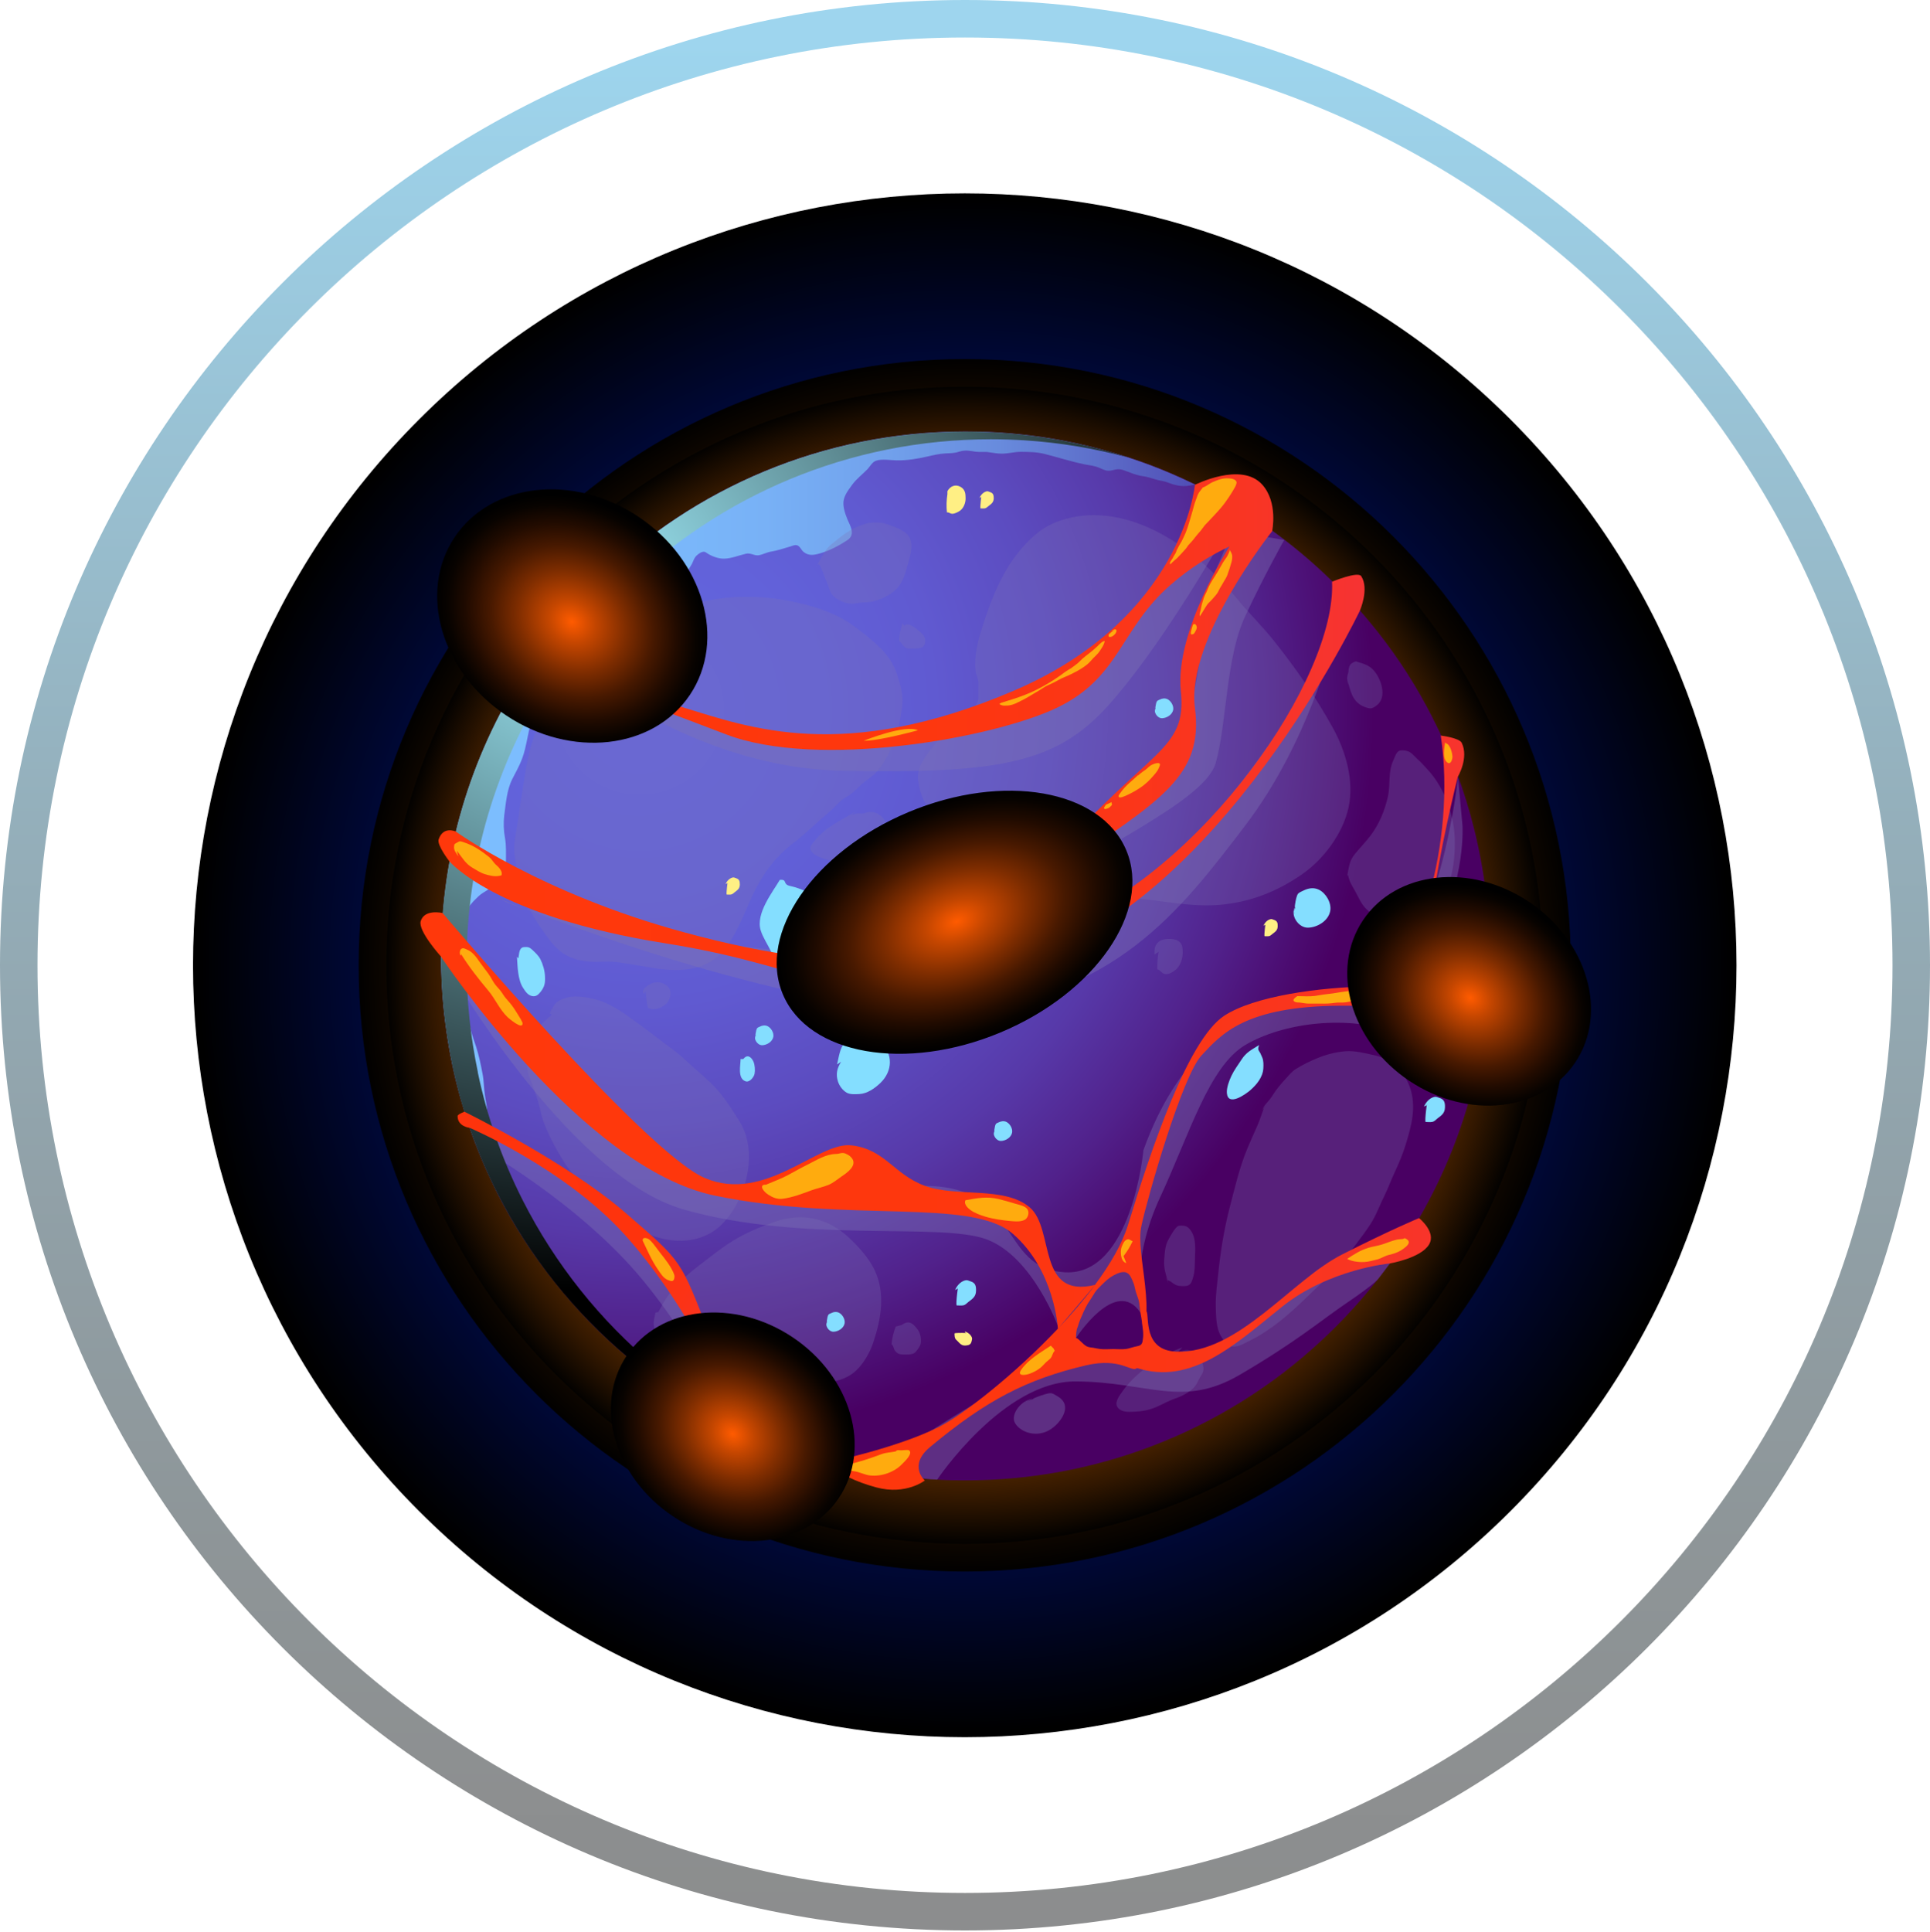 <svg width="1000" height="1001" viewBox="0 0 1000 1001" fill="none" xmlns="http://www.w3.org/2000/svg">
<g clip-path="url(#clip0_548_25893)">
<g clip-path="url(#clip1_548_25893)">
<path style="mix-blend-mode:screen" d="M782.626 782.783C938.783 626.625 938.783 373.443 782.626 217.286C626.468 61.128 373.287 61.128 217.13 217.286C60.972 373.443 60.972 626.625 217.13 782.783C373.287 938.94 626.468 938.94 782.626 782.783Z" fill="url(#paint0_radial_548_25893)"/>
<path style="mix-blend-mode:screen" d="M499.867 814.066C673.302 814.066 813.898 673.469 813.898 500.034C813.898 326.599 673.302 186.002 499.867 186.002C326.432 186.002 185.835 326.599 185.835 500.034C185.835 673.469 326.432 814.066 499.867 814.066Z" fill="url(#paint1_radial_548_25893)"/>
<path style="mix-blend-mode:screen" d="M499.867 799.736C665.388 799.736 799.568 665.555 799.568 500.034C799.568 334.514 665.388 200.333 499.867 200.333C334.347 200.333 200.166 334.514 200.166 500.034C200.166 665.555 334.347 799.736 499.867 799.736Z" fill="url(#paint2_radial_548_25893)"/>
<path fill-rule="evenodd" clip-rule="evenodd" d="M771.649 495.274C771.649 521.356 767.98 546.646 761.037 570.497C747.302 618.497 720.624 660.992 685.021 694.116C659.583 717.868 629.534 736.711 596.46 749.257C566.46 760.661 534.03 766.86 500.014 766.86C495.204 766.86 490.344 766.761 485.584 766.463H485.535C478.444 766.116 471.353 765.422 464.411 764.579C411.948 757.686 364.295 735.918 325.667 703.439C311.139 691.339 297.998 677.703 286.345 662.778C277.519 651.621 269.535 639.72 262.544 627.174C260.858 624.199 259.271 621.174 257.684 618.1C257.684 618.001 257.635 617.951 257.585 617.802C255.899 614.53 254.362 611.257 252.874 607.935H252.825C248.114 597.571 243.998 586.86 240.676 575.803C238.147 567.869 236.015 559.736 234.329 551.505C234.279 551.456 234.279 551.356 234.279 551.257C233.089 545.456 232.048 539.604 231.255 533.703C229.42 521.108 228.527 508.266 228.527 495.175C228.527 487.687 228.825 480.15 229.519 472.811C229.866 468.1 230.362 463.489 231.007 458.828C234.527 432.1 241.965 406.663 252.726 382.96C257.982 371.307 264.081 360.15 270.924 349.44C282.279 331.539 295.668 315.175 310.841 300.398C359.733 252.795 426.526 223.49 500.163 223.49C503.039 223.49 505.915 223.539 508.691 223.589C511.716 223.688 514.791 223.837 517.815 224.035C533.386 225.076 548.658 227.357 563.385 230.927C571.964 233.01 580.394 235.39 588.675 238.266C594.278 240.151 599.782 242.283 605.236 244.564C609.303 246.299 613.269 248.084 617.236 249.969C617.931 250.316 618.625 250.613 619.319 250.96C645.699 263.853 669.6 280.812 690.377 301.192C693.352 304.068 696.228 307.043 699.104 310.068C700.988 312.15 702.872 314.233 704.707 316.365C707.881 319.936 710.905 323.655 713.881 327.374C724.74 341.109 734.211 355.935 742.195 371.654C751.517 389.902 758.856 409.34 763.864 429.671C769.07 450.646 771.847 472.563 771.847 495.125L771.649 495.274Z" fill="url(#paint3_radial_548_25893)"/>
<g style="mix-blend-mode:multiply" opacity="0.4">
<path fill-rule="evenodd" clip-rule="evenodd" d="M228.429 495.273C228.429 495.273 292.495 608.926 354.379 626.579C416.312 644.182 487.023 633.025 511.171 642C535.32 651.025 548.51 687.918 548.51 687.918L557.535 693.075C557.535 693.075 578.212 660.992 590.857 679.934C590.857 679.934 585.799 653.058 601.022 620.381C616.245 587.703 626.361 552.546 645.204 541.339C664.047 530.133 698.46 524.877 725.782 535.736C753.104 546.546 767.236 544.463 767.236 544.463L769.269 531.62L771.302 520.265C771.302 520.265 745.17 524.43 724.146 510.992C724.146 510.992 727.022 516.001 743.336 485.604C759.6 455.158 757.765 427.736 757.765 427.736L755.435 402.447C755.435 402.447 746.707 490.116 709.716 515.554C709.716 515.554 627.303 498.497 592.444 595.786C592.444 595.786 586.493 660.843 551.931 659.058C517.419 657.223 529.32 614.678 479.386 614.281C429.403 613.835 399.106 634.414 349.618 606.199C300.131 577.984 228.478 495.323 228.478 495.323L228.429 495.273Z" fill="#7D72B3"/>
</g>
<g style="mix-blend-mode:multiply" opacity="0.4">
<path fill-rule="evenodd" clip-rule="evenodd" d="M485.586 766.463C485.586 766.463 519.85 715.29 557.536 715.587C595.222 715.885 612.577 729.521 642.279 712.215C671.982 694.86 684.329 684.05 698.015 674.777C711.7 665.505 714.031 662.579 714.031 662.579L720.229 654.397C720.229 654.397 699.403 644.282 681.056 659.108C662.709 673.935 629.536 707.554 603.205 707.405C576.875 707.257 578.164 692.083 548.561 703.984C518.957 715.885 456.677 757.835 456.677 757.835C456.677 757.835 467.933 766.066 485.635 766.463H485.586Z" fill="#7D72B3"/>
</g>
<g style="mix-blend-mode:multiply" opacity="0.4">
<path fill-rule="evenodd" clip-rule="evenodd" d="M243.355 584.232L246.628 593.208C246.628 593.208 299.587 622.464 333.058 663.125C366.479 703.835 372.429 731.406 372.429 731.406C372.429 731.406 378.38 707.158 349.57 661.538C320.76 615.918 258.727 590.927 243.405 584.232H243.355Z" fill="#7D72B3"/>
</g>
<path fill-rule="evenodd" clip-rule="evenodd" d="M619.171 251.109C618.278 251.208 617.386 251.307 616.493 251.505C613.419 252.051 611.039 251.803 608.014 250.96C605.832 250.365 604.295 249.472 601.964 249.076C598.642 248.58 595.617 247.142 592.295 246.696C588.824 246.249 585.799 244.861 582.477 243.671C579.898 242.729 578.51 243.076 576.03 243.671C573.551 244.315 571.766 243.274 569.584 242.332C567.105 241.241 564.576 241.043 561.948 240.547C555.055 239.109 548.212 236.927 541.419 235.191C537.155 234.101 533.287 234.101 528.923 234.051C525.551 234.051 522.477 234.993 519.055 234.993C516.775 234.993 514.841 234.596 512.609 234.299C510.279 233.853 507.948 234.299 505.618 234.001C502.196 233.506 500.361 232.96 496.841 234.001C494.262 234.844 492.229 234.745 489.651 234.894C486.775 235.043 483.502 235.787 480.725 236.431C475.618 237.621 470.064 238.563 464.857 238.464C461.634 238.464 456.924 237.572 453.899 238.663C451.915 239.357 450.924 241.489 449.585 242.927C446.957 245.654 443.684 248.134 441.502 251.158C439.271 254.233 436.791 257.357 436.99 261.224C437.188 264.547 438.725 268.464 440.213 271.538C441.7 274.811 442.246 277.737 438.874 279.919C434.659 282.695 429.849 285.224 425.039 286.613C421.816 287.555 418.94 288.1 416.263 285.819C415.271 284.976 414.676 283.34 413.436 282.646C412.147 282.001 410.858 282.646 409.469 283.092C406.097 284.084 402.775 285.224 399.354 285.77C397.221 286.117 395.387 287.208 393.304 287.605C390.825 288.051 389.039 286.216 386.411 286.861C382.792 287.704 379.172 289.241 375.403 289.39C372.726 289.538 369.304 288.348 367.073 287.01C365.734 286.266 365.436 285.522 363.899 285.919C362.659 286.216 360.825 287.704 360.18 288.646C359.288 289.935 358.94 291.571 358.048 292.91C357.106 294.348 356.213 295.786 355.37 297.324C353.833 300.348 351.998 303.175 350.015 305.852C348.577 307.737 347.635 310.266 346.048 312.001C345.255 312.943 343.519 313.588 342.478 314.332C339.651 316.315 336.676 318.1 333.949 320.233C328.693 324.398 323.684 328.96 318.329 332.976C314.213 336.051 308.461 337.836 303.8 339.77C300.875 340.96 297.85 341.803 294.924 343.042C293.982 343.439 292.247 343.836 291.453 344.53C290.412 345.423 289.866 347.059 288.924 348.299C286.395 351.423 283.718 354.497 281.784 358.117C280.594 360.199 279.899 362.332 279.156 364.563C278.114 367.637 276.478 370.464 275.437 373.538C273.304 379.935 272.908 386.629 270.528 392.976C269.139 396.695 267.205 400.067 265.47 403.489C262.544 409.241 262.147 416.084 261.255 422.431C260.809 426.15 260.957 430.464 261.652 434.083C262.346 438.001 262.147 442.067 262.147 446.034C262.147 450.298 259.42 454.414 256.743 457.637C254.313 460.612 250.594 461.753 247.817 464.381C245.486 466.662 242.71 469.24 241.718 472.414C241.272 473.802 241.718 475.439 241.42 476.926C240.825 480.249 239.982 483.422 239.486 486.844C238.991 491.059 238.891 494.976 238.891 499.24C238.891 501.373 238.743 503.505 238.891 505.637C238.991 507.67 239.734 509.554 239.883 511.587C239.982 513.025 239.685 514.414 239.883 515.852C240.181 517.439 240.776 519.125 241.172 520.662C242.114 524.43 242.809 528.1 243.553 531.868C244.197 535.339 245.586 538.81 246.676 542.182C248.164 546.794 249.156 551.554 250.048 556.364C250.743 559.934 250.693 563.653 251.238 567.273C251.685 570.199 252.329 573.174 252.478 576.1C252.627 580.513 251.536 584.976 251.486 589.438C251.486 596.976 254.462 604.513 256.197 611.752C256.693 613.785 257.238 615.868 257.784 617.901C239.139 581.058 228.627 539.406 228.627 495.323C228.627 441.72 244.197 391.737 270.974 349.588C282.379 331.687 295.767 315.274 310.891 300.596C359.833 252.993 426.626 223.687 500.262 223.687C506.213 223.687 512.064 223.886 517.865 224.233C554.113 226.563 588.377 235.985 619.369 251.158L619.171 251.109Z" fill="url(#paint4_linear_548_25893)"/>
<g style="mix-blend-mode:multiply" opacity="0.4">
<path fill-rule="evenodd" clip-rule="evenodd" d="M294.876 343.043C294.876 343.043 356.016 397.687 436.693 399.274C517.371 400.861 547.321 395.406 574.147 365.555C600.974 335.654 629.883 285.076 629.883 285.076C629.883 285.076 595.42 301.688 571.569 334.117C547.718 366.547 435.156 421.836 294.826 343.043H294.876Z" fill="#7D72B3"/>
</g>
<g opacity="0.7">
<g style="mix-blend-mode:multiply" opacity="0.4">
<path fill-rule="evenodd" clip-rule="evenodd" d="M299.736 344.58C291.753 354.051 284.761 363.721 279.406 374.927C274.645 384.894 272.86 396.001 271.125 406.811C270.083 413.208 269.191 419.654 268.249 426.051C267.406 431.753 265.769 437.753 266.711 443.505C268.05 451.291 268.447 459.919 272.166 467.01C276.182 474.646 280.298 481.29 285.653 488.034C290.86 494.629 297.158 497.555 305.538 498.15C310.1 498.497 314.612 497.753 319.174 498.348C325.521 499.191 331.819 500.332 338.116 501.373C350.81 503.406 365.091 503.505 374.215 493.092C381.603 484.662 385.124 474.1 389.835 464.034C394.843 453.324 401.19 444.448 410.562 437.158C417.455 431.803 423.554 425.803 430.149 420.15C433.174 417.572 435.008 414.795 438.43 412.91C441.802 411.026 443.587 408.944 446.512 406.216C449.14 403.787 452.364 402.15 454.694 399.373C458.413 394.96 461.438 389.01 463.471 383.654C465.603 378.051 466.595 372.051 467.438 366.15C468.231 360.349 466.496 354.547 464.711 348.993C461.289 338.481 452.314 331.886 443.835 325.34C433.372 317.258 421.074 313.688 408.182 311.159C396.479 308.878 382.397 308.382 370.645 310.464C358.199 312.646 345.405 314.431 333.852 319.836C325.372 323.754 320.265 329.258 313.422 335.059C309.951 338.035 305.736 340.018 302.562 343.39C298.199 348.002 294.133 353.01 299.686 344.53L299.736 344.58Z" fill="#7D72B3"/>
</g>
<g style="mix-blend-mode:multiply" opacity="0.4">
<path fill-rule="evenodd" clip-rule="evenodd" d="M422.81 293.902C424.496 290.977 426.429 286.712 428.76 283.935C430 282.448 431.636 281.258 433.173 280.018C437.735 276.2 442.694 272.977 448.446 271.34C451.619 270.448 455.09 270.349 458.264 271.142C461.487 271.985 467.338 274.167 469.818 276.547C474.429 280.96 471.404 288.448 470.016 293.605C468.628 298.762 466.991 303.671 462.38 306.944C459.355 309.076 455.785 310.762 452.165 311.605C450.181 312.051 448.148 311.952 446.115 312.15C444.479 312.349 442.892 312.745 441.256 312.745C437.487 312.745 431.785 310.068 430.198 306.398C429.355 304.464 428.909 302.481 428.016 300.547C427.372 299.059 426.826 297.522 426.231 296.035C425.091 293.258 424.049 290.53 422.81 293.853V293.902Z" fill="#7D72B3"/>
</g>
<g style="mix-blend-mode:multiply" opacity="0.4">
<path fill-rule="evenodd" clip-rule="evenodd" d="M467.735 322.861C466.595 325.836 466 328.96 465.9 332.084C467.289 332.927 467.785 334.613 469.173 335.456C470.462 336.25 472.049 335.902 473.586 335.902C476.314 335.902 478.942 335.902 479.388 332.58C479.785 329.655 477.206 327.522 475.024 325.936C473.438 324.795 470.314 322.117 468.528 324.299L467.785 322.861H467.735Z" fill="#7D72B3"/>
</g>
<g style="mix-blend-mode:multiply" opacity="0.4">
<path fill-rule="evenodd" clip-rule="evenodd" d="M505.372 367.043C501.851 369.572 498.033 371.803 494.661 374.481C490.397 377.902 487.025 382.216 483.703 386.481C479.587 391.836 474.727 397.39 475.769 404.58C476.76 411.671 479.19 417.572 484.645 422.332C490.942 427.836 500.661 427.786 508 431.357C514.248 434.381 518.264 440.729 521.388 446.679C526.149 455.803 536.116 457.39 545.24 459.125C551.19 460.216 557.041 461.109 563.041 461.803C571.074 462.795 579.058 464.332 587.14 465.125C601.917 466.563 616.843 469.935 631.719 468.745C647.537 467.456 661.818 461.852 674.809 452.778C685.867 445.092 695.784 431.704 698.71 418.415C701.784 404.481 697.222 388.96 690.479 376.811C681.702 360.993 671.388 346.167 660.132 332.035C653.884 324.2 646.694 317.258 640.347 309.473C634.842 302.779 629.041 296.779 622.495 291.126C607.768 278.431 589.421 267.969 569.636 266.927C562.099 266.531 554.463 267.622 547.372 270.398C541.173 272.779 536.661 276.398 532.049 281.109C520.347 293.159 514.198 308.531 509.141 324.299C506.81 331.539 504.628 339.721 505.471 347.407C505.719 349.737 507.008 351.621 506.959 353.853C506.959 355.935 506.959 358.018 506.959 360.101C506.959 361.34 507.058 362.283 506.661 363.274C505.967 364.96 504.281 366.696 505.521 366.894L505.372 367.043Z" fill="#7D72B3"/>
</g>
<g style="mix-blend-mode:multiply" opacity="0.4">
<path fill-rule="evenodd" clip-rule="evenodd" d="M443.091 420.646C435.454 425.109 427.57 428.58 421.967 435.77C420.975 437.059 419.487 438.447 420.033 440.183C420.628 442.067 422.76 443.158 424.396 443.852C430.099 446.233 437.041 447.472 443.14 446.233C448.644 445.142 455.834 441.423 458.809 436.464C462.578 430.166 458.314 420.1 450.38 420.596C449.19 420.695 448.297 421.241 447.107 421.39C446.165 421.489 445.173 421.29 444.181 421.39C443.091 421.39 442.843 421.638 441.95 422.034C441.008 422.431 439.768 423.522 443.091 420.695V420.646Z" fill="#7D72B3"/>
</g>
<g style="mix-blend-mode:multiply" opacity="0.4">
<path fill-rule="evenodd" clip-rule="evenodd" d="M285.949 525.62C282.825 528.447 279.751 530.629 277.966 534.348C276.28 537.868 275.139 541.24 274.296 545.009C273.602 548.282 272.66 551.802 273.503 555.174C274.247 558.199 275.685 561.174 276.676 564.149C278.015 567.967 279.255 571.587 280.098 575.554C281.139 580.463 282.974 584.678 285.156 589.24C287.337 593.703 289.767 597.967 292.395 602.133C295.123 606.447 298.296 609.819 301.866 613.538C314.263 626.43 329.387 640.116 347.833 642.447C357.155 643.637 366.874 641.207 373.717 634.513C381.155 627.224 385.916 616.662 387.502 606.397C388.841 597.67 387.949 588.596 383.238 581.009C379.469 574.959 375.354 568.414 370.494 563.207C367.221 559.686 363.403 556.612 359.833 553.389C356.263 550.166 352.841 546.794 348.974 543.918C342.18 538.91 335.585 533.703 328.693 528.744C322.494 524.282 315.8 519.422 308.213 517.587C303.007 516.348 297.255 515.306 292.098 517.29C289.866 518.133 288.18 518.926 287.04 520.91C286.494 521.901 285.156 523.637 285.106 524.777C284.908 524.777 284.709 524.877 285.949 525.62Z" fill="#7D72B3"/>
</g>
<g style="mix-blend-mode:multiply" opacity="0.4">
<path fill-rule="evenodd" clip-rule="evenodd" d="M334.496 513.323C334.744 515.505 334.992 517.687 335.24 519.869C335.389 520.563 335.538 521.307 335.686 522.001C336.133 522.447 337.769 522.646 338.315 522.695C340.546 522.943 342.926 521.753 344.662 520.414C347.29 518.332 348.529 513.522 346.05 511.092C344.116 509.158 341.538 508.414 338.81 509.009C337.372 509.307 331.323 512.48 333.753 514.761L334.496 513.323Z" fill="#7D72B3"/>
</g>
<g style="mix-blend-mode:multiply" opacity="0.4">
<path fill-rule="evenodd" clip-rule="evenodd" d="M698.015 453.968C698.957 449.109 699.057 445.985 702.032 442.365C704.61 439.191 707.486 436.266 709.966 433.043C714.528 427.092 717.404 420.101 719.089 412.811C720.577 406.365 719.04 400.117 721.916 393.919C722.61 392.431 723.403 389.654 724.941 388.96C726.379 388.316 729.255 388.861 730.544 389.654C731.833 390.448 733.222 392.134 734.313 393.125C736.296 394.861 738.032 396.844 739.817 398.778C748.891 408.646 753.85 423.324 753.8 436.613C753.8 444.398 752.907 451.588 750.329 458.927C749.288 461.902 748.197 464.58 746.56 467.307C744.577 470.629 742.147 472.613 738.924 474.695C729.552 480.695 715.916 478.464 708.081 471.026C705.156 468.299 703.817 464.481 701.933 461.257C700.445 458.729 699.056 456.448 698.511 453.423C698.313 453.423 698.114 453.324 697.916 454.018L698.015 453.968Z" fill="#7D72B3"/>
</g>
<g style="mix-blend-mode:multiply" opacity="0.4">
<path fill-rule="evenodd" clip-rule="evenodd" d="M698.015 351.82C699.553 357.125 700.346 362.878 705.8 365.654C706.743 366.15 708.726 366.894 709.817 366.944C711.205 366.993 712.197 366.249 713.238 365.456C718.941 361.291 715.668 351.671 711.8 347.307C709.519 344.729 706.941 343.935 703.767 342.993C702.329 342.547 702.676 342.448 701.486 342.993C700.544 343.39 699.949 343.836 699.453 344.58C698.957 345.373 698.759 346.613 698.71 347.506C698.71 348.547 698.313 349.092 698.164 349.836C697.767 351.671 697.966 353.159 698.71 354.745L697.966 351.869L698.015 351.82Z" fill="#7D72B3"/>
</g>
<g style="mix-blend-mode:multiply" opacity="0.4">
<path fill-rule="evenodd" clip-rule="evenodd" d="M655.322 572.728C653.933 576.348 652.842 580.117 651.256 583.637C649.57 587.356 647.884 591.174 646.297 594.943C642.132 604.96 639.801 615.323 637.074 625.786C634.247 636.794 632.413 648.001 631.272 659.257C630.677 665.059 629.785 670.662 629.933 676.563C630.033 680.728 630.033 685.835 631.52 689.802C632.462 692.282 634.743 696.05 637.322 697.141C640.694 698.579 644.958 695.753 647.785 694.364C658.842 688.86 668.264 680.53 677.09 671.951C685.768 663.521 694.545 655.488 701.735 645.67C705.007 641.207 708.627 636.794 711.355 631.984C713.636 627.968 715.222 623.555 717.305 619.439C719.239 615.571 720.677 611.455 722.512 607.538C724.743 602.778 726.826 597.869 728.363 592.811C731.338 583.191 733.966 573.323 730.594 563.406C727.718 554.976 720.677 548.48 711.95 546.596C707.189 545.555 701.884 544.166 697.024 544.563C692.214 544.96 687.107 546.249 682.694 548.084C678.826 549.67 674.908 551.555 671.388 553.786C669.404 555.026 668.066 556.761 666.479 558.447C663.851 561.274 661.223 564.348 659.19 567.67C658.148 569.356 657.206 570.348 655.917 571.836C654.132 573.819 653.388 576.844 655.371 572.778L655.322 572.728Z" fill="#7D72B3"/>
</g>
<g style="mix-blend-mode:multiply" opacity="0.4">
<path fill-rule="evenodd" clip-rule="evenodd" d="M612.577 697.984C606.825 700.166 602.065 702.249 597.156 705.868C591.305 710.232 585.801 714.695 581.586 720.744C580.048 722.926 576.974 726.744 579.305 729.323C581.288 731.604 584.561 731.406 587.239 731.306C591.205 731.207 595.172 730.513 598.842 728.976C602.263 727.538 605.338 725.653 608.858 724.463C612.23 723.323 616.842 721.042 619.123 718.166C620.412 716.53 621.156 714.249 622.395 712.463C623.387 711.025 623.685 709.935 623.486 708.1C623.238 706.067 621.999 703.191 620.412 701.753C619.024 700.463 616.296 699.174 614.412 699.422C613.42 699.571 612.131 699.868 611.238 700.265C608.957 701.257 607.073 704.083 612.627 697.984H612.577Z" fill="#7D72B3"/>
</g>
<g style="mix-blend-mode:multiply" opacity="0.4">
<path fill-rule="evenodd" clip-rule="evenodd" d="M605.338 664.711C604.148 660.397 602.859 656.976 603.206 652.662C603.553 648.744 603.503 645.422 605.536 641.852C606.379 640.364 608.908 635.654 610.594 635.009C611.189 634.811 612.925 634.91 613.47 634.959C616.396 635.356 618.181 638.926 618.776 641.604C619.718 645.67 619.074 650.43 619.074 654.596C619.074 657.868 618.677 660.844 617.437 663.868C616.446 666.298 614.512 666.298 612.032 666.199C609.603 666.1 608.611 665.406 606.776 664.017C606.132 663.521 605.14 663.323 604.545 662.777C603.751 662.083 604.049 661.091 605.338 664.761V664.711Z" fill="#7D72B3"/>
</g>
<g style="mix-blend-mode:multiply" opacity="0.4">
<path fill-rule="evenodd" clip-rule="evenodd" d="M600.279 493.042C599.783 496.067 599.585 499.091 599.635 502.116C600.726 502.116 601.866 504.149 603.304 504.496C605.337 504.992 607.37 503.752 608.957 502.513C612.378 499.786 613.32 494.579 612.577 490.513C611.833 486.496 607.221 486.1 603.899 486.496C602.808 486.645 601.122 487.141 600.279 487.934C598.246 489.719 598.097 491.852 598.147 494.48L600.329 493.042H600.279Z" fill="#7D72B3"/>
</g>
<g style="mix-blend-mode:multiply" opacity="0.4">
<path fill-rule="evenodd" clip-rule="evenodd" d="M340.992 679.885C342.826 676.662 344.463 673.24 346.793 670.364C349.471 667.191 352.496 663.819 355.521 661.042C359.339 657.571 363.752 654.397 367.818 651.224C371.587 648.298 375.454 645.422 379.52 642.893C386.611 638.48 393.901 635.554 401.735 632.827C408.132 630.645 414.876 629.902 421.52 631.24C428.363 632.629 435.008 636.497 440.016 641.257C444.826 645.819 449.933 651.373 452.909 657.373C458.958 669.67 456.628 682.959 452.462 695.455C450.628 701.009 446.76 707.703 442.049 711.273C439.421 713.306 436.198 714.645 432.975 715.389C429.305 716.232 425.09 717.472 421.371 717.967C405.008 720.05 388.248 718.86 372.677 713.108C366.529 710.827 360.479 708.05 354.578 705.174C349.917 702.893 346 700.017 342.876 695.802C340.545 692.678 338.612 689.009 338.711 685.042C338.76 683.257 339.355 681.67 339.603 679.934C340.397 679.934 341.041 679.439 340.942 679.786L340.992 679.885Z" fill="#7D72B3"/>
</g>
<g style="mix-blend-mode:multiply" opacity="0.4">
<path fill-rule="evenodd" clip-rule="evenodd" d="M464.115 687.125C462.975 690.1 462.231 693.174 461.934 696.348C463.024 696.992 462.975 698.827 463.818 699.819C464.76 700.959 465.752 701.554 467.14 701.604C468.578 701.703 470.314 701.753 471.752 701.554C473.983 701.207 474.479 700.364 475.669 698.728C476.958 696.893 477.305 696.05 477.157 693.62C477.057 691.935 476.562 690.149 475.52 688.761C474.876 687.868 473.686 686.48 472.793 685.835C470.661 684.298 469.024 685.191 466.991 686.43L464.115 687.174V687.125Z" fill="#7D72B3"/>
</g>
<g style="mix-blend-mode:multiply" opacity="0.4">
<path fill-rule="evenodd" clip-rule="evenodd" d="M732.082 545.902C729.602 543.968 727.52 541.637 725.883 538.96C726.131 537.869 726.082 536.778 725.784 535.687C725.387 532.91 724.842 530.629 725.437 527.803C726.776 521.208 732.528 516.299 739.222 515.555C743.635 515.059 750.032 518.629 752.313 522.199C754.792 525.968 755.784 531.075 755.982 535.489C756.131 539.158 755.338 543.522 753.106 546.546C751.569 548.679 748.445 548.728 746.015 548.827C743.189 548.927 740.363 548.48 737.734 547.538C735.701 546.844 733.47 545.406 732.131 545.902H732.082Z" fill="#7D72B3"/>
</g>
</g>
<path style="mix-blend-mode:screen" fill-rule="evenodd" clip-rule="evenodd" d="M338.958 707.405C310.892 683.901 287.587 654.794 270.876 621.819C260.364 601.092 252.43 578.827 247.57 555.522C247.57 555.522 247.57 555.373 247.57 555.274C243.802 537.175 241.769 518.431 241.769 499.191C241.769 445.588 257.339 395.605 284.116 353.456C295.521 335.555 308.909 319.142 324.033 304.464C372.975 256.861 439.768 227.556 513.404 227.556C519.354 227.556 525.206 227.754 531.007 228.101C549.404 229.291 567.305 232.316 584.561 236.977C563.338 230.035 540.924 225.622 517.718 224.134C511.867 223.737 506.016 223.589 500.115 223.589C426.479 223.589 359.735 252.894 310.744 300.498C295.62 315.175 282.231 331.588 270.826 349.489C244 391.588 228.479 441.621 228.479 495.224C228.479 514.464 230.513 533.208 234.281 551.307C234.281 551.406 234.281 551.505 234.281 551.555C239.19 574.86 247.074 597.125 257.587 617.852C274.297 650.827 297.603 679.934 325.669 703.439C355.421 728.381 390.578 747.025 429.107 757.438C395.785 746.579 365.289 729.422 338.958 707.356V707.405Z" fill="url(#paint5_radial_548_25893)"/>
<g style="mix-blend-mode:multiply" opacity="0.4">
<path fill-rule="evenodd" clip-rule="evenodd" d="M259.916 466.017C259.916 466.017 411.998 528.05 494.56 523.091C577.072 518.133 612.229 470.827 645.154 427.687C678.08 384.497 690.476 332.53 690.476 332.53C690.476 332.53 627.948 453.174 550.394 485.108L505.766 494.133C505.766 494.133 529.022 476.778 545.237 459.174C561.452 441.571 624.03 415.935 629.881 395.307C635.733 374.728 635.038 340.861 645.154 319.241C655.27 297.621 665.385 279.72 665.385 279.72L638.559 275.109L625.964 304.761C625.964 304.761 622.443 354.001 612.774 380.679C603.154 407.356 508.989 480.397 487.816 492.645C466.642 504.893 279.056 479.059 259.966 466.067L259.916 466.017Z" fill="#7D72B3"/>
</g>
<g style="mix-blend-mode:soft-light">
<g style="mix-blend-mode:multiply" opacity="0.4">
<path fill-rule="evenodd" clip-rule="evenodd" d="M531.256 726.149C531.801 725.951 541.669 721.488 544.495 721.686C545.685 721.786 546.925 722.728 547.817 723.224C550.446 724.711 552.132 726.843 551.834 729.918C551.437 734.281 546.627 739.984 541.421 741.868C534.925 744.199 528.132 741.273 525.801 736.959C523.471 732.595 529.371 724.662 535.917 724.513L531.256 726.1V726.149Z" fill="#7D72B3"/>
</g>
<path fill-rule="evenodd" clip-rule="evenodd" d="M404.016 455.852C400.446 461.952 391.421 473.208 394.148 481.935C395.289 485.704 397.966 489.571 399.652 493.142C404.264 502.861 413.487 512.629 424.991 505.588C437.884 497.704 432.28 483.323 426.826 472.811C424.793 468.894 421.818 464.084 417.752 461.902C415.57 460.712 411.95 459.472 409.52 458.976C405.206 458.133 408.28 455.357 403.966 455.803L404.016 455.852Z" fill="#84DEFF"/>
<path fill-rule="evenodd" clip-rule="evenodd" d="M490.892 255.969C490.396 259.142 490.297 262.316 490.644 265.44C491.636 265.241 492.379 266.183 493.47 266.134C494.66 266.134 496.346 265.291 497.289 264.646C499.322 263.258 500.363 260.431 500.313 258.101C500.313 255.671 500.065 253.638 497.784 252.25C495.057 250.663 492.33 251.803 490.892 254.431V255.869V255.969Z" fill="#FFEF84"/>
<path fill-rule="evenodd" clip-rule="evenodd" d="M433.716 551.455C434.212 549.472 435.006 543.968 436.642 541.588C437.981 539.604 440.51 538.513 442.692 537.769C447.452 536.183 452.361 536.381 456.179 539.802C462.824 545.802 462.576 554.778 456.229 560.926C453.353 563.703 449.386 566.53 445.221 566.728C443.187 566.827 440.51 567.025 438.725 566.034C436.592 564.794 434.906 562.513 434.163 560.183C432.973 556.315 433.716 553.389 435.799 550.017L433.617 551.455H433.716Z" fill="#84DEFF"/>
<path fill-rule="evenodd" clip-rule="evenodd" d="M383.734 548.579C383.734 551.604 381.998 558.695 386.312 560.133C388.395 560.827 390.626 558.001 390.973 556.215C391.32 554.43 391.122 551.654 390.428 550.017C389.387 547.587 387.205 545.852 385.172 548.579H383.734Z" fill="#84DEFF"/>
<path fill-rule="evenodd" clip-rule="evenodd" d="M267.852 495.72C268.199 500.53 268.199 507.522 271.124 511.885C272.314 513.72 273.554 515.604 275.835 516.001C277.868 516.348 279.009 515.158 280.199 513.67C282.232 510.993 282.529 509.208 282.38 505.836C282.281 502.861 281.339 499.588 280 496.91C279.009 494.976 277.372 493.538 275.835 492.051C274.447 490.712 273.455 490.414 271.471 490.613C268.843 490.91 269.042 494.034 268.595 496.414L267.852 495.671V495.72Z" fill="#84DEFF"/>
<path fill-rule="evenodd" clip-rule="evenodd" d="M670.493 473.257C670.542 472.811 671.088 464.778 672.575 462.943C673.22 462.2 674.658 461.704 675.501 461.257C678.03 460.018 680.757 459.621 683.335 460.861C687.054 462.646 689.98 467.753 689.236 471.869C688.344 476.976 682.542 480.497 677.633 480.547C672.674 480.596 668.261 473.952 671.137 469.588L670.393 473.208L670.493 473.257Z" fill="#84DEFF"/>
<path fill-rule="evenodd" clip-rule="evenodd" d="M391.271 537.769C391.271 537.769 391.569 533.505 392.313 532.612C392.61 532.215 393.354 531.967 393.8 531.769C395.04 531.124 396.428 530.976 397.718 531.571C399.552 532.463 401.04 534.992 400.693 537.075C400.247 539.604 397.371 541.389 394.891 541.438C392.412 541.438 390.23 538.166 391.619 535.984L391.271 537.819V537.769Z" fill="#84DEFF"/>
<path fill-rule="evenodd" clip-rule="evenodd" d="M514.991 587.356C514.991 587.356 515.289 583.092 516.032 582.199C516.33 581.802 517.074 581.555 517.52 581.356C518.76 580.761 520.148 580.563 521.437 581.158C523.272 582.05 524.76 584.579 524.413 586.662C523.966 589.191 521.09 590.976 518.611 591.026C516.132 591.026 513.95 587.753 515.338 585.571L514.991 587.356Z" fill="#84DEFF"/>
<path fill-rule="evenodd" clip-rule="evenodd" d="M598.445 368.382C598.445 368.382 598.743 364.117 599.487 363.225C599.784 362.828 600.528 362.58 600.974 362.382C602.214 361.737 603.602 361.588 604.891 362.183C606.726 363.076 608.214 365.605 607.867 367.687C607.42 370.216 604.544 372.001 602.065 372.051C599.586 372.051 597.404 368.778 598.792 366.596L598.445 368.431V368.382Z" fill="#84DEFF"/>
<path fill-rule="evenodd" clip-rule="evenodd" d="M428.215 686.182C428.215 686.182 428.512 681.918 429.256 681.025C429.554 680.629 430.297 680.381 430.744 680.182C431.983 679.538 433.372 679.389 434.661 679.984C436.496 680.877 437.983 683.406 437.636 685.488C437.19 688.017 434.314 689.802 431.835 689.852C429.355 689.852 427.173 686.579 428.562 684.397L428.215 686.232V686.182Z" fill="#84DEFF"/>
<path fill-rule="evenodd" clip-rule="evenodd" d="M652.395 541.34C648.279 543.918 645.75 545.059 643.271 548.877C641.436 551.703 639.453 554.282 638.015 557.356C636.874 559.786 635.486 563.455 635.684 566.183C636.23 573.323 645.106 567.026 647.634 564.893C651.056 561.968 654.329 558.001 654.577 553.389C654.676 551.555 654.725 549.522 654.031 547.836C653.734 547.092 653.337 546.249 652.99 545.505C652.147 543.918 651.453 543.918 652.395 541.34Z" fill="#84DEFF"/>
<path fill-rule="evenodd" clip-rule="evenodd" d="M739.319 572.48C739.616 569.306 738.029 580.711 738.674 581.207C739.666 581.207 740.856 581.356 741.848 581.207C743.236 581.009 743.633 580.265 744.724 579.422C747.005 577.687 748.641 576.645 748.691 573.571C748.74 570.992 748.294 569.455 745.765 568.711C744.674 568.364 744.129 567.918 742.938 568.265C740.509 568.959 738.773 571.042 737.831 573.224L739.269 572.48H739.319Z" fill="#84DEFF"/>
<path fill-rule="evenodd" clip-rule="evenodd" d="M508.495 257.456C508.693 255.324 507.652 263.01 508.048 263.357C508.743 263.357 509.536 263.456 510.181 263.357C511.123 263.208 511.371 262.712 512.164 262.167C513.701 260.977 514.792 260.283 514.891 258.2C514.891 256.465 514.643 255.423 512.908 254.878C512.164 254.63 511.817 254.332 510.974 254.58C509.338 255.076 508.148 256.464 507.503 257.952L508.495 257.456Z" fill="#FFEF84"/>
<path fill-rule="evenodd" clip-rule="evenodd" d="M655.668 479.059C655.867 476.927 654.825 484.613 655.222 484.96C655.916 484.96 656.71 485.059 657.354 484.96C658.296 484.811 658.544 484.315 659.338 483.77C660.875 482.58 661.966 481.885 662.015 479.803C662.065 478.067 661.767 477.026 660.032 476.48C659.288 476.233 658.941 475.935 658.098 476.183C656.462 476.679 655.272 478.067 654.627 479.555L655.619 479.059H655.668Z" fill="#FFEF84"/>
<path fill-rule="evenodd" clip-rule="evenodd" d="M500.462 690.546C502.595 690.546 494.859 690.248 494.562 690.744C494.611 691.439 494.562 692.232 494.76 692.877C495.008 693.819 495.504 694.017 496.148 694.711C497.487 696.1 498.281 697.141 500.363 696.992C502.099 696.844 503.09 696.447 503.438 694.711C503.586 693.968 503.834 693.571 503.537 692.777C502.892 691.191 501.404 690.199 499.818 689.653L500.413 690.596L500.462 690.546Z" fill="#FFEF84"/>
<path fill-rule="evenodd" clip-rule="evenodd" d="M376.99 457.489C377.188 455.356 376.147 463.042 376.543 463.389C377.237 463.389 378.031 463.489 378.675 463.389C379.618 463.241 379.866 462.745 380.659 462.199C382.196 461.009 383.287 460.315 383.337 458.232C383.337 456.497 383.089 455.456 381.353 454.91C380.609 454.662 380.262 454.365 379.419 454.613C377.783 455.109 376.593 456.497 375.948 457.985L376.94 457.489H376.99Z" fill="#FFEF84"/>
<path fill-rule="evenodd" clip-rule="evenodd" d="M496.345 667.488C496.643 664.315 495.056 675.72 495.7 676.215C496.692 676.215 497.882 676.364 498.874 676.215C500.262 676.017 500.659 675.273 501.75 674.43C504.031 672.695 505.667 671.653 505.717 668.579C505.766 666.001 505.32 664.463 502.791 663.72C501.7 663.372 501.155 662.926 499.965 663.273C497.535 663.967 495.8 666.05 494.857 668.232L496.295 667.488H496.345Z" fill="#84DEFF"/>
</g>
<path fill-rule="evenodd" clip-rule="evenodd" d="M344.61 488.629C432.577 502.563 427.172 525.769 529.27 497.951C631.369 470.133 704.509 316.514 704.509 316.514C704.509 316.514 709.617 305.159 705.303 298.464C703.567 295.787 690.179 301.34 690.179 301.34C692.509 350.629 623.485 452.48 545.584 481.786C537.254 484.91 528.874 486.001 521.039 487.786C517.37 485.951 508.345 477.621 550.989 448.712C601.171 414.695 623.782 402.001 619.121 366.596C614.46 331.241 659.138 275.159 659.138 275.159C659.138 275.159 662.361 260.233 653.931 250.96C643.072 239.01 619.121 251.159 619.121 251.159C619.121 251.159 612.923 320.53 524.907 357.968C436.94 395.456 388.048 376.811 354.379 366.596C320.709 356.332 310.693 300.597 310.693 300.597C310.693 300.597 282.181 294.696 271.817 312.844C264.23 326.183 275.238 342.795 275.238 342.795C275.238 342.795 328.296 362.034 376.098 380.381C423.899 398.728 515.138 382.266 547.717 366.596C580.295 350.927 580.295 325.886 606.378 303.076C617.138 293.654 627.997 287.307 637.072 283.043C637.072 283.043 608.559 327.026 611.832 357.968C615.105 388.91 595.518 387.819 547.717 442.166C514.196 480.299 484.89 492.348 470.411 496.166C433.618 499.489 400.197 495.373 354.379 482.927C280.495 462.894 236.164 430.761 236.164 430.761C236.164 430.761 229.718 427.687 227.288 434.778C226.247 437.753 232.842 446.183 232.842 446.183C232.842 446.183 256.594 474.695 344.61 488.629Z" fill="url(#paint6_linear_548_25893)"/>
<path fill-rule="evenodd" clip-rule="evenodd" d="M406.445 748.959C406.445 748.959 384.775 735.471 368.511 693.62C352.197 651.769 354.379 654.546 323.982 628.166C293.586 601.835 240.677 575.901 240.677 575.901C240.677 575.901 237.106 577.141 237.106 578.182C237.106 583.637 243.404 584.232 243.404 584.232C243.404 584.232 292.792 605.405 323.585 639.471C354.428 673.538 387.75 733.934 363.998 730.364C363.998 730.364 369.354 745.488 381.85 748.959C394.345 752.43 406.494 748.959 406.494 748.959H406.445Z" fill="url(#paint7_radial_548_25893)"/>
<path d="M622.693 546.546C632.808 535.786 645.007 521.257 694.395 520.96C743.833 520.613 769.221 531.571 769.221 531.571C769.221 531.571 779.386 528.695 780.477 515.505C781.568 502.414 771.552 495.77 771.552 495.77C771.056 499.885 766.048 527.059 724.097 510.943C724.097 510.547 738.924 497.059 742.147 469.638C745.42 441.819 755.337 402.398 755.337 402.398C755.337 402.398 761.188 392.63 757.37 384.795C756.13 382.216 746.51 381.026 746.51 381.026C754.841 436.464 733.816 503.257 711.006 510.943C683.337 511.29 649.569 516.1 634.246 526.216C615.453 538.662 596.561 594.893 584.462 634.464C581.437 644.282 575.238 654.943 567.305 665.604C537.057 672.893 546.627 636.596 533.536 625.439C520.544 614.331 495.503 620.282 479.239 614.282C462.974 608.282 458.611 595.34 441.206 593.307C423.851 591.224 396.429 623.555 365.19 610.216C333.95 596.877 229.323 472.96 229.323 472.96C229.323 472.96 219.901 470.679 217.967 477.224C216.529 482.233 228.331 495.323 228.331 495.323C228.331 495.323 301.074 605.108 370.595 619.389C440.115 633.67 503.14 620.282 524.858 639.174C546.478 657.968 548.115 688.017 548.115 688.265C525.503 712.215 498.974 732.893 486.429 739.191C464.71 750.149 428.958 757.587 428.958 757.587C433.818 763.19 443.636 767.703 454.198 770.529C469.421 774.595 479.189 766.91 479.189 766.91C479.189 766.91 470.363 759.224 481.867 749.604C511.222 725.158 532.049 714.496 562.495 707.306C580.941 702.943 586.445 711.323 589.073 708.645C617.437 717.72 639.949 696.447 664.345 676.86C688.692 657.373 720.031 654.497 720.031 654.497C720.031 654.497 736.246 651.769 740.461 644.629C744.279 638.133 735.254 630.993 735.254 630.993C735.254 630.993 721.42 636.645 695.387 649.835C669.304 663.025 641.387 701.356 609.552 700.166C591.999 699.521 595.668 681.769 594.032 679.24C594.032 678.001 594.081 676.711 594.032 675.472C593.536 662.53 590.809 650.827 590.809 641.455C590.809 639.026 590.957 636.794 591.453 634.761C594.379 620.926 612.478 557.406 622.594 546.646L622.693 546.546ZM567.305 665.703C561.751 673.191 555.305 680.678 548.511 687.868L567.305 665.703ZM591.652 684.893C592.048 687.868 592.643 690.794 592.147 693.769C591.999 695.306 591.701 696.596 590.214 697.091C589.371 697.389 588.379 697.488 587.536 697.736C586.147 698.083 584.858 698.579 583.47 698.777C581.338 699.075 579.007 698.827 576.875 698.827C574.594 698.827 572.114 699.075 569.833 698.777C568.743 698.629 567.652 698.381 566.561 698.182C565.47 698.034 563.982 697.934 562.991 697.389C560.66 696.05 559.272 693.62 557.486 693.025C557.635 690.943 557.536 689.108 558.429 687.273C558.677 686.579 558.875 685.885 559.073 685.191C559.47 684.001 559.916 682.91 560.462 681.769C561.701 678.844 562.991 676.017 564.825 673.439C565.668 672.1 566.561 670.811 567.354 669.422C568.346 667.935 569.635 666.794 570.924 665.505C572.759 663.67 574.544 661.984 576.825 660.745C578.61 659.753 581.486 658.414 583.47 659.158C585.552 659.852 586.395 662.53 587.189 664.364C587.784 665.703 587.933 667.092 588.329 668.53C588.776 670.315 589.569 671.901 590.015 673.736C590.462 675.72 590.461 677.802 590.858 679.835C591.205 681.521 591.453 683.158 591.701 684.844L591.652 684.893Z" fill="url(#paint8_linear_548_25893)"/>
<path fill-rule="evenodd" clip-rule="evenodd" d="M282.38 306.845C282.38 306.845 294.628 332.035 326.165 354.745C326.165 354.745 315.702 318.2 308.165 303.026C308.165 303.026 297.851 293.258 282.38 306.845Z" fill="#FFAB0E"/>
<path fill-rule="evenodd" clip-rule="evenodd" d="M447.553 383.704C447.553 383.704 468.974 375.076 475.619 378.299C475.619 378.299 455.09 383.952 447.553 383.704Z" fill="#FFAB0E"/>
<path fill-rule="evenodd" clip-rule="evenodd" d="M519.255 363.919C523.123 362.679 527.04 361.539 530.809 360.051C534.181 358.762 537.354 357.225 540.478 355.489C544.445 353.258 548.313 350.828 551.883 348.051C552.825 347.357 553.867 346.861 554.859 346.216C555.999 345.473 557.09 344.53 558.181 343.737C559.123 342.993 559.916 342.002 560.859 341.208C561.801 340.415 562.743 339.621 563.685 338.927C565.321 337.688 567.007 336.299 568.495 334.861C569.239 334.167 569.883 333.423 570.677 332.828C571.222 332.382 571.619 332.233 572.263 331.985C572.511 332.481 571.916 333.671 571.718 334.117C571.272 335.159 570.577 335.952 570.032 336.894C568.743 339.076 566.66 340.464 565.073 342.448C564.032 343.737 562.594 344.778 561.206 345.721C559.272 347.059 557.04 348.2 554.958 349.241C552.825 350.332 550.594 351.026 548.511 352.216C546.528 353.357 544.594 354.249 542.511 355.192C541.173 355.836 539.883 356.778 538.644 357.522C537.553 358.167 536.462 358.811 535.371 359.456C533.735 360.448 532.197 361.39 530.512 362.282C529.619 362.778 528.726 363.125 527.834 363.621C525.85 364.712 523.52 365.555 521.239 365.506C520.396 365.506 519.652 365.605 518.859 365.258C518.512 365.109 517.867 364.911 517.817 364.514C518.363 364.514 518.859 363.77 519.404 363.919H519.255Z" fill="#FFAB0E"/>
<path fill-rule="evenodd" clip-rule="evenodd" d="M577.073 326.679C576.082 327.175 575.189 327.869 574.445 328.712C574.445 329.307 574.098 330.002 575.139 329.952C576.23 329.952 577.024 329.208 577.718 328.464C578.065 328.068 578.809 326.878 578.363 326.283C577.817 325.588 576.379 326.531 575.933 326.927L577.024 326.679H577.073Z" fill="#FFAB0E"/>
<path fill-rule="evenodd" clip-rule="evenodd" d="M622.989 252.845C622.196 253.886 621.055 255.126 620.559 256.415C620.163 257.407 619.816 258.398 619.468 259.39C618.725 261.324 618.328 263.307 617.733 265.241C616.642 268.811 615.749 272.431 614.361 275.902C613.716 277.489 612.923 278.977 612.179 280.514C611.783 281.307 611.188 282.051 610.791 282.894C610.493 283.638 610.047 284.233 609.7 284.977C609.402 285.671 609.303 286.365 608.857 286.96C608.311 287.704 608.014 288.398 607.568 289.192C607.221 289.836 605.832 291.373 606.229 292.216C606.675 292.266 607.072 291.621 607.32 291.373C608.113 290.58 609.006 289.935 609.799 289.192C611.287 287.754 612.625 286.167 614.064 284.63C614.708 283.985 615.105 283.192 615.65 282.497C616.444 281.506 617.386 280.712 618.179 279.671C619.419 277.985 620.807 276.398 622.196 274.811C622.89 274.018 623.386 273.125 624.08 272.283C624.725 271.539 625.419 270.894 626.063 270.2C628.096 267.968 630.278 265.787 632.262 263.456C633.849 261.621 635.336 259.638 636.675 257.605C637.766 256.018 638.708 254.382 639.7 252.696C640.096 252.002 640.939 250.415 640.642 249.572C640.245 248.531 639.006 248.084 638.014 247.935C636.477 247.688 634.543 247.688 633.055 248.035C631.369 248.431 629.931 249.076 628.344 249.721C626.956 250.316 625.766 251.357 624.427 252.002C623.435 252.497 622.344 252.944 622.989 252.745V252.845Z" fill="#FFAB0E"/>
<path fill-rule="evenodd" clip-rule="evenodd" d="M637.123 285.423C636.677 286.365 636.131 287.902 635.437 288.795C634.842 289.638 634.247 290.431 633.701 291.324C632.759 292.911 631.916 294.497 630.974 296.084C629.288 298.96 627.206 301.638 625.966 304.712C625.47 305.952 624.925 307.142 624.329 308.283C623.685 309.522 623.437 310.861 622.991 312.15C622.544 313.44 622.396 314.729 622.098 316.018C621.85 317.059 621.354 318.101 621.652 319.192C622.693 317.853 623.437 316.365 624.379 314.927C625.024 313.935 625.569 312.894 626.462 312.101C627.354 311.307 628.098 310.415 628.891 309.522C629.685 308.63 630.478 307.737 631.073 306.696C631.619 305.754 631.966 304.762 632.61 303.82C633.206 302.977 633.652 301.985 634.197 301.092C634.842 300.051 635.536 299.01 635.933 297.869C636.726 295.638 637.52 293.307 638.115 291.026C638.412 289.935 638.561 288.497 638.363 287.407C638.214 286.514 636.825 284.084 636.974 285.374L637.123 285.423Z" fill="#FFAB0E"/>
<path fill-rule="evenodd" clip-rule="evenodd" d="M618.379 322.613C617.982 324.051 617.387 325.687 617.089 327.175C616.99 327.572 616.891 328.365 617.189 328.563C617.536 328.811 618.379 328.464 618.627 328.216C618.924 327.919 619.073 327.572 619.271 327.225C619.717 326.53 620.263 325.39 620.015 324.497C619.767 323.506 618.875 322.712 618.081 323.704L618.329 322.613H618.379Z" fill="#FFAB0E"/>
<path fill-rule="evenodd" clip-rule="evenodd" d="M589.867 401.357C586.792 404.282 583.272 406.861 580.793 410.332C580.545 410.679 579.305 412.117 579.602 412.712C579.95 413.406 581.388 412.96 581.834 412.762C583.619 412.167 585.404 411.175 587.04 410.332C588.33 409.687 589.52 408.844 590.71 408.101C593.487 406.315 595.867 403.935 597.999 401.406C598.941 400.315 599.933 399.125 600.429 397.787C600.578 397.39 601.123 396.349 601.024 395.902C600.578 394.415 597.007 396.001 596.313 396.448C595.47 396.993 594.726 397.737 593.983 398.382C593.338 398.927 592.743 399.324 592.049 399.77C591.503 400.167 590.958 400.663 590.412 401.059C589.867 401.506 589.47 402.448 589.867 401.357Z" fill="#FFAB0E"/>
<path fill-rule="evenodd" clip-rule="evenodd" d="M575.982 415.489C574.941 415.985 573.9 416.481 572.858 416.976C572.858 417.472 571.569 418.315 572.214 418.96C572.561 419.307 573.701 418.861 574.048 418.712C574.792 418.464 575.189 417.919 575.734 417.423C576.28 416.877 576.23 416.679 575.933 415.985V415.439L575.982 415.489Z" fill="#FFAB0E"/>
<path fill-rule="evenodd" clip-rule="evenodd" d="M505.768 482.679C503.288 484.563 500.561 486.299 497.834 487.786C494.561 489.522 491.09 490.811 487.867 492.646C482.859 495.472 477.553 497.604 472.297 499.935C471.454 500.282 463.768 503.307 466.644 504.894C467.983 505.588 469.322 505.439 470.809 505.489C471.999 505.489 473.189 505.836 474.379 505.885C475.619 505.885 476.859 505.885 478.049 505.885C484.346 505.885 490.991 504.447 496.743 501.869C498.032 501.323 499.619 500.877 500.759 500.084C501.454 499.588 502.148 498.844 502.792 498.249C504.082 497.059 504.974 495.72 505.768 494.183C506.908 491.952 507.652 489.918 507.553 487.39C507.553 486.497 507.255 485.406 506.611 484.712C506.115 484.117 505.47 483.968 505.768 482.679Z" fill="#FFAB0E"/>
<path fill-rule="evenodd" clip-rule="evenodd" d="M460.841 501.868C459.452 501.174 457.866 500.083 456.328 500.034C455.783 500.034 455.287 500.133 454.742 500.232C453.552 500.48 451.717 500.629 450.775 501.521C449.386 502.86 452.312 503.951 453.403 504.249C454.692 504.596 456.576 504.596 457.915 504.447C459.006 504.298 461.238 503.356 461.238 501.968C461.337 501.968 461.436 501.968 461.535 501.918H460.791L460.841 501.868Z" fill="#FFAB0E"/>
<path fill-rule="evenodd" clip-rule="evenodd" d="M544.148 484.464C549.999 482.679 555.553 480.299 561.008 477.571C563.14 476.53 565.223 475.29 567.256 474.051C568.545 473.257 569.884 472.166 571.222 471.522C571.768 471.224 575.189 469.241 575.636 470.183C576.231 471.423 572.561 473.852 572.016 474.348C570.627 475.588 569.09 476.53 567.553 477.621C566.264 478.514 564.875 478.96 563.487 479.753C561.702 480.795 559.917 481.638 558.032 482.48C556.644 483.076 555.206 483.77 553.718 484.166C552.578 484.464 551.487 484.91 550.347 485.158C549.504 485.357 548.661 485.109 547.818 485.307C546.776 485.555 544.793 486.051 544.099 484.514L544.148 484.464Z" fill="#FFAB0E"/>
<path fill-rule="evenodd" clip-rule="evenodd" d="M672.131 516.001C674.957 516.001 678.379 516.299 681.304 515.902C683.436 515.604 685.569 515.158 687.701 514.96C691.916 514.563 696.081 513.472 700.345 513.323C702.031 513.274 703.717 513.323 705.403 513.323C706.345 513.323 707.635 513.075 708.527 513.323C708.924 513.423 710.015 513.968 710.263 514.265C711.304 515.356 710.263 515.208 709.618 515.604C708.081 516.447 706.941 517.141 705.155 517.538C702.478 518.084 699.85 518.827 697.172 519.224C695.288 519.472 693.453 519.175 691.569 519.472C689.089 519.869 686.709 519.918 684.23 519.869C682.197 519.869 680.164 519.869 678.131 519.869C676.594 519.869 675.304 519.571 673.817 519.373C672.527 519.175 671.784 519.472 670.693 518.827C670.197 518.53 669.403 517.786 672.131 516.051V516.001Z" fill="#FFAB0E"/>
<path fill-rule="evenodd" clip-rule="evenodd" d="M740.561 518.679C744.18 519.026 746.461 519.423 749.734 518.828C751.866 518.431 754.048 518.084 756.18 517.737C759.255 517.241 762.577 515.753 765.205 514.067C766.693 513.125 769.668 511.042 771.552 511.588C773.04 511.985 774.726 513.819 774.825 515.406C774.974 517.439 772.693 519.125 771.304 520.216C768.875 522.15 765.205 522.844 762.18 523.042C758.461 523.241 754.891 522.745 751.271 521.951C750.18 521.704 749.089 521.356 747.949 521.109C747.007 520.91 744.974 521.109 740.561 518.679Z" fill="#FFAB0E"/>
<path fill-rule="evenodd" clip-rule="evenodd" d="M748.742 384.547C748.494 387.026 746.957 393.125 750.08 395.109C751.717 396.15 752.51 393.373 752.56 392.134C752.56 390.299 751.419 385.588 749.287 385.092L748.742 384.547Z" fill="#FFAB0E"/>
<path fill-rule="evenodd" clip-rule="evenodd" d="M236.711 440.679C239.29 444.001 241.174 447.423 244.794 449.505C246.877 450.695 248.91 452.133 251.24 452.828C253.422 453.472 256.199 454.216 258.48 453.72C259.72 453.423 260.017 453.869 259.967 452.282C259.967 451.588 259.422 450.646 259.025 450.1C258.282 448.96 257.141 448.266 256.248 447.224C255.207 446.034 254.612 444.894 253.372 443.902C249.207 440.629 245.339 437.952 240.282 436.315C238.447 435.72 238.348 435.522 236.761 436.514C235.472 437.307 235.422 436.96 235.273 438.497C235.025 440.481 236.463 442.067 237.455 443.605L236.711 440.729V440.679Z" fill="#FFAB0E"/>
<path fill-rule="evenodd" clip-rule="evenodd" d="M238.891 494.233C243.106 500.976 247.915 507.076 253.023 513.175C256.643 517.489 258.825 522.894 262.94 526.861C263.634 527.505 270.824 533.704 270.775 530.133C270.775 529.34 268.692 526.117 268.246 525.373C267.056 523.39 265.717 521.356 264.229 519.571C263.039 518.133 261.601 516.695 260.61 515.059C259.519 513.323 258.577 512.282 257.188 510.745C255.453 508.811 254.51 506.381 252.973 504.299C251.535 502.365 250.097 500.53 248.709 498.596C246.874 495.968 244.94 493.043 241.965 491.902C241.172 491.604 240.031 490.762 239.039 491.505C237.453 492.646 238.742 496.563 238.891 494.282V494.233Z" fill="#FFAB0E"/>
<path fill-rule="evenodd" clip-rule="evenodd" d="M500.312 621.72C506.361 620.629 511.271 619.687 517.271 621.075C520.196 621.769 523.122 622.662 525.998 623.505C527.832 624.05 530.659 624.596 531.998 625.984C533.436 627.422 532.94 630.05 531.651 631.34C529.866 633.075 525.998 632.728 523.766 632.53C519.254 632.083 514.94 631.538 510.576 630.249C508.097 629.505 504.676 628.265 502.593 626.629C501.651 625.885 499.171 623.802 500.262 621.72H500.312Z" fill="#FFAB0E"/>
<path fill-rule="evenodd" clip-rule="evenodd" d="M583.619 654.298C580.544 653.604 580.296 648.149 581.139 645.968C581.635 644.728 582.379 642.745 583.768 642.15C585.156 641.554 585.652 642.546 586.842 642.992C585.553 645.72 584.015 648.298 582.131 650.678L583.569 654.298H583.619Z" fill="#FFAB0E"/>
<path fill-rule="evenodd" clip-rule="evenodd" d="M698.015 652.116C702.031 649.488 704.808 647.653 709.221 646.315C711.453 645.67 713.783 645.372 716.015 644.678C718.643 643.885 721.271 642.645 723.948 642.1C724.94 641.901 725.882 641.951 726.824 641.802C727.915 641.604 727.37 641.058 728.61 641.753C730.891 642.992 729.849 644.678 728.362 645.918C725.535 648.298 723.155 649.24 719.535 650.083C717.502 650.579 715.915 651.72 713.932 652.315C712.742 652.662 711.502 652.86 710.312 653.207C705.849 654.397 700.444 653.554 698.015 652.116Z" fill="#FFAB0E"/>
<path fill-rule="evenodd" clip-rule="evenodd" d="M333.008 642.695C335.537 647.951 337.669 653.009 340.991 657.769C342.479 659.902 343.62 661.984 346 663.025C347.934 663.819 349.223 664.166 349.471 661.538C349.62 660.199 348.479 658.265 347.735 656.926C345.603 653.108 342.578 649.835 340.049 646.315C339.058 644.976 337.669 643.141 336.43 642.1C335.487 641.356 332.76 640.513 333.008 642.695Z" fill="#FFAB0E"/>
<path fill-rule="evenodd" clip-rule="evenodd" d="M439.471 758.579C445.57 757.29 450.925 755.405 456.727 753.273C459.156 752.381 461.537 752.381 463.966 751.885C464.214 751.885 464.462 751.389 464.809 751.29C465.404 751.141 466.396 751.29 467.041 751.29C467.685 751.29 470.462 750.893 471.008 751.29C473.289 752.976 468.429 757.339 467.388 758.43C463.421 762.595 456.826 764.926 450.975 764.331C447.999 764.034 445.322 762.447 442.446 762.1C440.611 761.901 436.545 761.207 436.743 758.579C436.942 758.579 437.19 758.48 439.57 758.48L439.471 758.579Z" fill="#FFAB0E"/>
<path fill-rule="evenodd" clip-rule="evenodd" d="M544.495 697.042C539.09 700.711 533.139 703.934 529.222 709.389C526.544 713.158 531.453 712.364 533.586 711.571C535.371 710.877 536.759 710.232 538.346 709.091C539.784 708.1 540.528 707.108 541.718 705.918C542.561 705.075 543.652 704.381 544.445 703.439C545.238 702.496 545.536 700.414 546.478 699.769C546.329 699.372 546.131 698.976 545.883 698.53L544.445 697.091L544.495 697.042Z" fill="#FFAB0E"/>
<path fill-rule="evenodd" clip-rule="evenodd" d="M396.777 613.736C400.694 612.05 404.611 610.662 408.33 608.679C411.752 606.844 415.024 604.959 418.545 603.224C423.008 600.993 427.867 597.869 433.024 597.769C434.958 597.769 436.247 596.778 438.082 597.571C439.52 598.216 440.611 598.811 441.504 600.1C444.132 603.869 438.925 607.488 436.049 609.422C433.867 610.91 431.834 612.695 429.404 613.736C426.528 614.926 423.454 615.521 420.528 616.563C415.719 618.348 410.611 620.331 405.454 620.976C402.776 621.323 400.347 620.331 398.215 618.943C397.124 618.249 396.033 617.307 395.339 616.216C394.694 615.224 394.248 613.588 396.777 613.687V613.736Z" fill="#FFAB0E"/>
<path style="mix-blend-mode:screen" fill-rule="evenodd" clip-rule="evenodd" d="M583.569 440.481C596.759 471.968 567.602 514.216 518.462 534.794C469.322 555.373 418.793 546.497 405.603 515.009C392.413 483.522 421.57 441.274 470.71 420.696C519.851 400.117 570.379 408.993 583.569 440.481Z" fill="url(#paint9_radial_548_25893)"/>
<path style="mix-blend-mode:screen" fill-rule="evenodd" clip-rule="evenodd" d="M357.504 359.902C338.512 388.316 295.818 393.076 262.149 370.514C228.48 348.002 216.579 306.696 235.521 278.332C254.513 249.919 297.207 245.159 330.876 267.721C364.545 290.233 376.446 331.539 357.504 359.902Z" fill="url(#paint10_radial_548_25893)"/>
<path style="mix-blend-mode:screen" fill-rule="evenodd" clip-rule="evenodd" d="M816.227 550.315C799.119 575.951 760.591 580.216 730.194 559.885C699.798 539.555 689.087 502.315 706.194 476.728C723.302 451.092 761.83 446.828 792.227 467.158C822.623 487.489 833.334 524.728 816.227 550.315Z" fill="url(#paint11_radial_548_25893)"/>
<path style="mix-blend-mode:screen" fill-rule="evenodd" clip-rule="evenodd" d="M434.708 775.885C417.601 801.521 379.072 805.785 348.676 785.455C318.279 765.124 307.568 727.885 324.676 702.298C341.783 676.662 380.312 672.397 410.708 692.728C441.105 713.058 451.816 750.298 434.708 775.885Z" fill="url(#paint12_radial_548_25893)"/>
</g>
<path style="mix-blend-mode:screen" opacity="0.45" fill-rule="evenodd" clip-rule="evenodd" d="M500 0C223.922 0 0 223.769 0 500C0 776.232 223.922 1000 500 1000C776.078 1000 1000 776.079 1000 500C1000 223.922 776.231 0 500 0ZM500 980.576C234.628 980.576 19.425 765.372 19.425 500C19.425 234.629 234.628 19.425 500 19.425C765.372 19.425 980.575 234.629 980.575 500C980.575 765.372 765.372 980.576 500 980.576Z" fill="url(#paint13_linear_548_25893)"/>
</g>
<defs>
<radialGradient id="paint0_radial_548_25893" cx="0" cy="0" r="1" gradientUnits="userSpaceOnUse" gradientTransform="translate(499.885 500.042) scale(399.866 399.867)">
<stop stop-color="#0026FF"/>
<stop offset="1"/>
</radialGradient>
<radialGradient id="paint1_radial_548_25893" cx="0" cy="0" r="1" gradientUnits="userSpaceOnUse" gradientTransform="translate(499.867 500.034) scale(314.032 314.032)">
<stop stop-color="#FF7300"/>
<stop offset="1"/>
</radialGradient>
<radialGradient id="paint2_radial_548_25893" cx="0" cy="0" r="1" gradientUnits="userSpaceOnUse" gradientTransform="translate(499.867 500.034) scale(299.701 299.702)">
<stop stop-color="#FF7900"/>
<stop offset="0.18" stop-color="#FC7700"/>
<stop offset="0.32" stop-color="#F27300"/>
<stop offset="0.43" stop-color="#E26B00"/>
<stop offset="0.54" stop-color="#CC6100"/>
<stop offset="0.64" stop-color="#AF5300"/>
<stop offset="0.74" stop-color="#8B4200"/>
<stop offset="0.83" stop-color="#612E00"/>
<stop offset="0.92" stop-color="#311700"/>
<stop offset="1"/>
</radialGradient>
<radialGradient id="paint3_radial_548_25893" cx="0" cy="0" r="1" gradientUnits="userSpaceOnUse" gradientTransform="translate(331.816 368.233) scale(436.312 436.313)">
<stop stop-color="#6365DE"/>
<stop offset="0.2" stop-color="#6262DA"/>
<stop offset="0.35" stop-color="#605AD1"/>
<stop offset="0.49" stop-color="#5C4CC0"/>
<stop offset="0.62" stop-color="#5739A9"/>
<stop offset="0.74" stop-color="#51218B"/>
<stop offset="0.86" stop-color="#490366"/>
<stop offset="0.87" stop-color="#490063"/>
</radialGradient>
<linearGradient id="paint4_linear_548_25893" x1="228.429" y1="420.745" x2="619.171" y2="420.745" gradientUnits="userSpaceOnUse">
<stop stop-color="#7DBEFF"/>
<stop offset="0.25" stop-color="#7BBBFD"/>
<stop offset="0.43" stop-color="#78B1F6"/>
<stop offset="0.59" stop-color="#71A1EC"/>
<stop offset="0.74" stop-color="#688BDD"/>
<stop offset="0.87" stop-color="#5D6ECA"/>
<stop offset="1" stop-color="#504DB5"/>
</linearGradient>
<radialGradient id="paint5_radial_548_25893" cx="0" cy="0" r="1" gradientUnits="userSpaceOnUse" gradientTransform="translate(301.57 310.365) scale(357.519 357.52)">
<stop stop-color="#A3F1FF"/>
<stop offset="1"/>
</radialGradient>
<linearGradient id="paint6_linear_548_25893" x1="227.189" y1="378.299" x2="707.038" y2="378.299" gradientUnits="userSpaceOnUse">
<stop stop-color="#FF380B"/>
<stop offset="0.46" stop-color="#FE370D"/>
<stop offset="0.68" stop-color="#FC3614"/>
<stop offset="0.86" stop-color="#F93522"/>
<stop offset="1" stop-color="#F63333"/>
</linearGradient>
<radialGradient id="paint7_radial_548_25893" cx="0" cy="0" r="1" gradientUnits="userSpaceOnUse" gradientTransform="translate(269.288 622.364) scale(137.95 137.95)">
<stop stop-color="#FF340B"/>
<stop offset="0.46" stop-color="#FE330D"/>
<stop offset="0.69" stop-color="#FC3314"/>
<stop offset="0.86" stop-color="#F93322"/>
<stop offset="1" stop-color="#F63333"/>
</radialGradient>
<linearGradient id="paint8_linear_548_25893" x1="217.918" y1="576.348" x2="780.576" y2="576.348" gradientUnits="userSpaceOnUse">
<stop stop-color="#FF380B"/>
<stop offset="0.46" stop-color="#FE370D"/>
<stop offset="0.68" stop-color="#FC3614"/>
<stop offset="0.86" stop-color="#F93522"/>
<stop offset="1" stop-color="#F63333"/>
</linearGradient>
<radialGradient id="paint9_radial_548_25893" cx="0" cy="0" r="1" gradientUnits="userSpaceOnUse" gradientTransform="translate(495.697 477.346) rotate(-22.71) scale(96.639 61.918)">
<stop stop-color="#FF5B00"/>
<stop offset="0.17" stop-color="#C44600"/>
<stop offset="0.4" stop-color="#7F2D00"/>
<stop offset="0.6" stop-color="#481900"/>
<stop offset="0.78" stop-color="#210B00"/>
<stop offset="0.92" stop-color="#080300"/>
<stop offset="1"/>
</radialGradient>
<radialGradient id="paint10_radial_548_25893" cx="0" cy="0" r="1" gradientUnits="userSpaceOnUse" gradientTransform="translate(296.301 322.09) rotate(33.77) scale(73.492 61.918)">
<stop stop-color="#FF5B00"/>
<stop offset="0.17" stop-color="#C44600"/>
<stop offset="0.4" stop-color="#7F2D00"/>
<stop offset="0.6" stop-color="#481900"/>
<stop offset="0.78" stop-color="#210B00"/>
<stop offset="0.92" stop-color="#080300"/>
<stop offset="1"/>
</radialGradient>
<radialGradient id="paint11_radial_548_25893" cx="0" cy="0" r="1" gradientUnits="userSpaceOnUse" gradientTransform="translate(761.799 516.879) rotate(33.77) scale(66.313 55.87)">
<stop stop-color="#FF5B00"/>
<stop offset="0.17" stop-color="#C44600"/>
<stop offset="0.4" stop-color="#7F2D00"/>
<stop offset="0.6" stop-color="#481900"/>
<stop offset="0.78" stop-color="#210B00"/>
<stop offset="0.92" stop-color="#080300"/>
<stop offset="1"/>
</radialGradient>
<radialGradient id="paint12_radial_548_25893" cx="0" cy="0" r="1" gradientUnits="userSpaceOnUse" gradientTransform="translate(379.729 742.713) rotate(33.77) scale(66.313 55.87)">
<stop stop-color="#FF5B00"/>
<stop offset="0.17" stop-color="#C44600"/>
<stop offset="0.4" stop-color="#7F2D00"/>
<stop offset="0.6" stop-color="#481900"/>
<stop offset="0.78" stop-color="#210B00"/>
<stop offset="0.92" stop-color="#080300"/>
<stop offset="1"/>
</radialGradient>
<linearGradient id="paint13_linear_548_25893" x1="500" y1="25.237" x2="500" y2="1048.18" gradientUnits="userSpaceOnUse">
<stop stop-color="#27A2D9"/>
<stop offset="0.19" stop-color="#1D78A1"/>
<stop offset="0.39" stop-color="#124E68"/>
<stop offset="0.59" stop-color="#0A2C3B"/>
<stop offset="0.76" stop-color="#04141A"/>
<stop offset="0.9" stop-color="#010507"/>
<stop offset="1"/>
</linearGradient>
<clipPath id="clip0_548_25893">
<rect width="1000" height="1000" fill="white" transform="translate(0 0.335)"/>
</clipPath>
<clipPath id="clip1_548_25893">
<rect width="799.732" height="799.733" fill="white" transform="translate(100 100.167)"/>
</clipPath>
</defs>
</svg>
